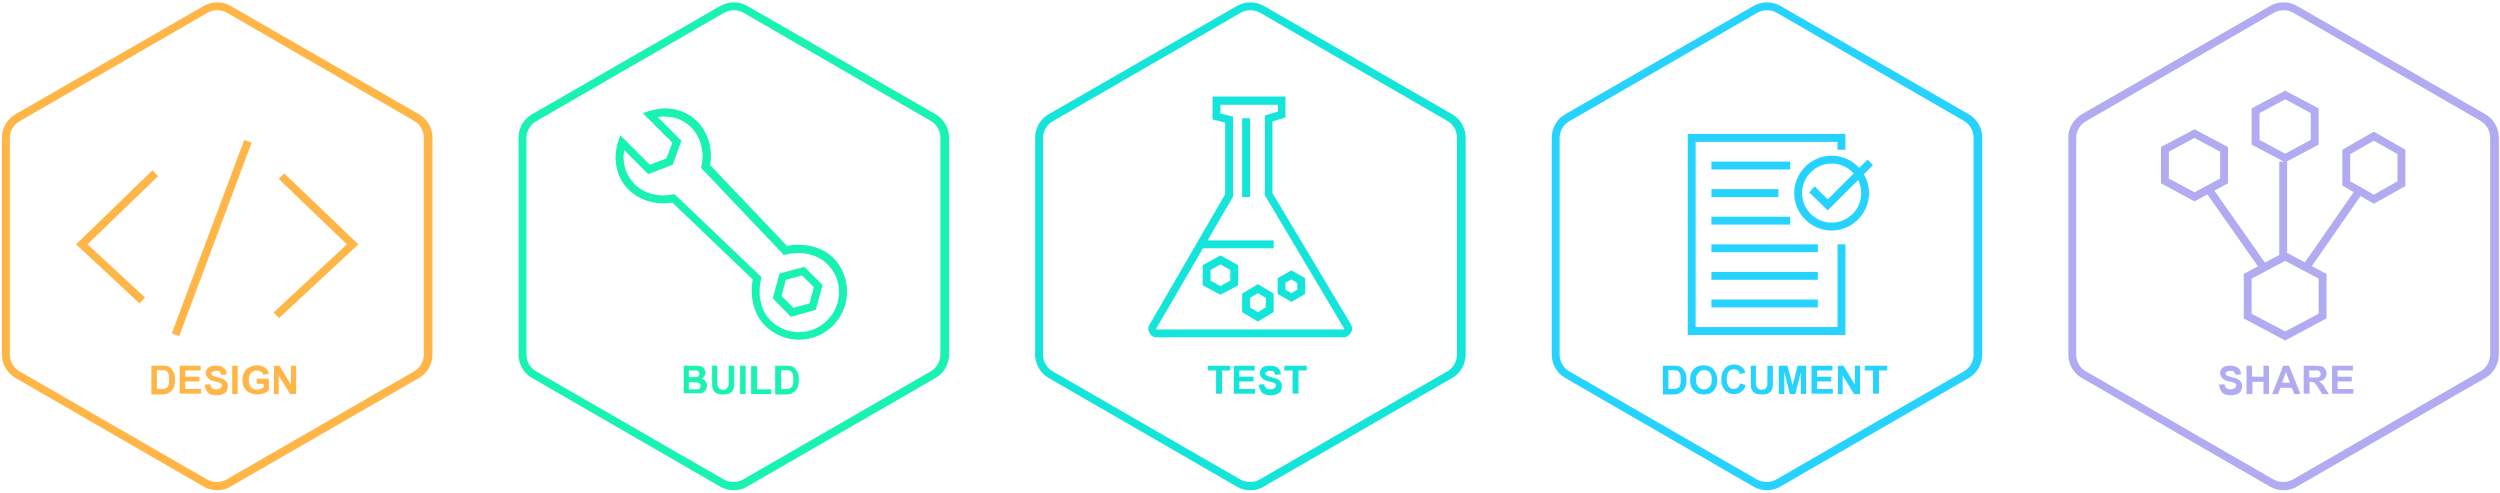 <svg width="609" height="120" viewBox="0 0 609 120" xmlns="http://www.w3.org/2000/svg"><g fill-rule="nonzero" fill="none"><g fill="#FFB647"><path d="M33.995 73.92l-15.46-14.4 18.63-18.048 1.344 1.44-17.19 16.608 14.02 12.96zM67.99 77.472l-1.344-1.344L84.508 59.52 67.894 43.584l1.345-1.344 18.054 17.28zM59.495 34.095l1.799.673-17.637 47.11-1.799-.674z"/><path d="M52.913 119.424c-1.152 0-2.304-.288-3.265-.864L3.745 92.064C1.73 90.912.48 88.704.48 86.4V33.504c0-2.304 1.249-4.512 3.265-5.664l45.903-26.4c2.017-1.152 4.61-1.152 6.53 0l45.904 26.4c2.016 1.152 3.265 3.36 3.265 5.664V86.4c0 2.304-1.249 4.512-3.265 5.664l-45.807 26.4c-1.057.672-2.21.96-3.362.96zm0-116.928c-.768 0-1.632.192-2.304.576L4.706 29.568c-1.44.864-2.305 2.4-2.305 4.032v52.8c0 1.632.864 3.168 2.305 4.032l45.807 26.4c1.44.768 3.265.768 4.61 0l45.806-26.4c1.44-.864 2.305-2.4 2.305-4.032V33.504c0-1.632-.864-3.168-2.305-4.032l-45.71-26.4c-.673-.384-1.537-.576-2.306-.576z"/><g><path d="M36.876 89.088h2.497c.576 0 .96 0 1.344.096.385.096.769.288 1.057.672.288.384.48.672.672 1.152.192.48.192.96.192 1.632 0 .576-.096 1.056-.192 1.44-.192.48-.384.864-.768 1.248-.288.192-.576.384-.96.576-.289.096-.673.192-1.249.192h-2.593v-7.008zm1.345 1.152v4.512h1.056c.384 0 .672 0 .864-.096l.576-.288c.193-.096.289-.384.385-.672.096-.288.096-.768.096-1.248s0-.96-.096-1.248c-.096-.288-.192-.48-.385-.672-.192-.192-.384-.288-.672-.288-.192 0-.576-.096-1.152-.096h-.672v.096zM43.79 96v-6.912h5.09v1.152h-3.745v1.536h3.457v1.152h-3.457v1.824h3.841v1.152H43.79zM49.84 93.696l1.345-.096c.096.48.288.768.48.96.288.192.576.288.96.288.48 0 .769-.096 1.057-.288.192-.192.384-.384.384-.672 0-.192 0-.288-.096-.384-.096-.096-.288-.192-.48-.288-.192-.096-.577-.192-1.153-.288-.768-.192-1.248-.384-1.536-.672-.384-.384-.672-.864-.672-1.344 0-.384.096-.672.288-.96.192-.288.48-.576.864-.672.384-.192.864-.192 1.344-.192.865 0 1.537.192 1.921.576.48.384.672.864.672 1.536l-1.344.096c-.096-.384-.192-.576-.384-.768-.192-.192-.48-.192-.865-.192-.384 0-.672.096-.96.288-.192.096-.192.288-.192.384 0 .192.096.288.192.384.192.192.576.288 1.248.48.673.192 1.153.288 1.537.48.288.192.576.384.768.672.192.288.288.672.288 1.056s-.096.768-.288 1.152c-.192.384-.48.576-.96.768-.384.192-.864.288-1.537.288-.864 0-1.536-.192-2.016-.576-.48-.576-.768-1.248-.865-2.016zM56.563 96v-6.912h1.344V96zM62.517 93.408v-1.152h2.977v2.784c-.288.288-.673.576-1.249.768-.576.192-1.152.288-1.632.288-.673 0-1.345-.192-1.92-.48-.577-.288-.961-.768-1.25-1.248-.287-.576-.383-1.152-.383-1.824 0-.672.192-1.344.48-1.92.288-.576.768-.96 1.344-1.248.48-.192.96-.384 1.633-.384.864 0 1.536.192 2.016.576.48.384.769.864.96 1.44l-1.344.288c-.096-.384-.288-.576-.576-.768-.288-.192-.576-.288-.96-.288-.576 0-1.057.192-1.44.576-.385.384-.577.96-.577 1.728s.192 1.44.576 1.824c.384.384.865.576 1.44.576.289 0 .577-.096.865-.192.288-.096.576-.288.768-.384v-.864h-1.728v-.096zM66.742 96v-6.912h1.345l2.784 4.608v-4.608h1.249V96h-1.44l-2.786-4.512V96z"/></g></g><g fill="#18F2B2"><path d="M192.68 77.184l-4.418-4.512 1.632-6.048 6.05-1.632 4.418 4.416-1.633 6.048-6.05 1.728zm-2.305-5.088l2.88 2.88 3.938-1.056 1.056-3.936-2.88-2.88-3.938 1.056-1.056 3.936z"/><path d="M194.6 82.752c-3.073 0-6.05-1.248-8.259-3.456-3.073-3.072-3.649-7.776-2.977-11.232l-19.59-18.72c-.768.096-1.537.192-2.305.192-3.169 0-6.242-1.248-8.355-3.36-2.977-2.976-3.937-7.392-2.497-11.712l.48-1.536 7.203 7.2 4.033-1.536 1.44-3.84-7.202-7.2 1.537-.48c1.248-.384 2.593-.672 3.937-.672 2.977 0 5.762 1.152 7.779 3.168 2.689 2.688 3.841 6.72 3.169 10.656l18.726 19.68c.864-.192 1.825-.288 2.689-.288 3.361 0 6.53 1.152 8.547 3.168 4.513 4.512 4.513 11.904 0 16.512-2.305 2.304-5.282 3.456-8.355 3.456zm-30.25-35.424l21.127 20.16-.096.576c-.768 2.976-.384 7.296 2.305 9.984 1.824 1.824 4.321 2.88 6.914 2.88s5.09-1.056 6.914-2.88c3.842-3.84 3.842-9.984 0-13.728-1.728-1.728-4.321-2.688-7.202-2.688-.96 0-1.92.096-2.785.384l-.576.096-20.167-21.216.096-.48c.768-3.456-.192-7.008-2.497-9.408-2.112-2.112-5.09-2.976-8.162-2.496l5.762 5.76-2.113 5.856-5.954 2.304-5.858-5.856c-.576 3.072.384 6.048 2.497 8.256 1.824 1.824 4.321 2.784 7.01 2.784.768 0 1.633-.096 2.4-.288h.385z"/><path d="M178.755 119.424c-1.153 0-2.305-.288-3.265-.864l-45.903-26.496c-2.017-1.152-3.266-3.36-3.266-5.664V33.504c0-2.304 1.249-4.512 3.266-5.664l45.903-26.4c2.016-1.152 4.61-1.152 6.53 0l45.903 26.4c2.017 1.152 3.265 3.36 3.265 5.664V86.4c0 2.304-1.248 4.512-3.265 5.664l-45.807 26.4c-1.056.672-2.209.96-3.361.96zm0-116.928c-.768 0-1.633.192-2.305.576l-45.903 26.496c-1.44.864-2.305 2.4-2.305 4.032v52.8c0 1.632.864 3.168 2.305 4.032l45.807 26.4c1.44.768 3.265.768 4.61 0l45.807-26.4c1.44-.864 2.304-2.4 2.304-4.032V33.504c0-1.632-.864-3.168-2.304-4.032l-45.711-26.4c-.673-.384-1.537-.576-2.305-.576z"/><g><path d="M166.463 89.088h2.785c.576 0 .96 0 1.248.096.288 0 .48.096.672.288.192.096.384.288.48.576.096.192.192.48.192.768 0 .288-.096.576-.288.864-.192.288-.384.48-.672.576.384.096.768.288.96.576.193.288.385.672.385 1.056 0 .288-.096.576-.192.96-.193.288-.385.576-.577.672-.288.192-.576.288-.96.288h-3.937v-6.72h-.096zm1.344 1.152v1.632H169.631c.193 0 .385-.096.577-.288.096-.096.192-.288.192-.576 0-.192-.096-.384-.192-.48-.096-.096-.288-.192-.48-.288h-1.921zm0 2.784v1.824h2.209c.192 0 .384-.096.48-.288.096-.192.192-.384.192-.576 0-.192-.096-.384-.192-.48-.096-.096-.288-.288-.48-.288-.192-.096-.576-.096-1.249-.096h-.96v-.096zM173.377 89.088h1.344v3.744c0 .576 0 .96.096 1.152.096.288.193.48.385.672.192.192.576.288.96.288s.672-.096.864-.288c.192-.192.288-.384.384-.576.096-.192.096-.576.096-1.152v-3.84h1.345v3.648c0 .864 0 1.44-.096 1.728-.096.288-.192.672-.384.864-.192.192-.48.384-.769.576-.384.096-.768.192-1.344.192-.672 0-1.152-.096-1.537-.192-.384-.192-.576-.384-.768-.576-.192-.288-.288-.48-.384-.768-.096-.384-.096-.96-.096-1.728v-3.744h-.096zM180.291 96v-6.912h1.345V96zM182.98 96v-6.816h1.44v5.664h3.458V96h-4.898zM188.838 89.088h2.497c.576 0 .96 0 1.344.096.384.096.769.288 1.057.672.288.384.48.672.672 1.152.192.48.192.96.192 1.632 0 .576-.096 1.056-.192 1.44-.192.48-.384.864-.768 1.248-.288.192-.577.384-.96.576-.289.096-.673.192-1.249.192h-2.593v-7.008zm1.44 1.152v4.512h1.057c.384 0 .672 0 .864-.096l.576-.288c.192-.096.288-.384.385-.672.096-.288.096-.768.096-1.248s0-.96-.096-1.248c-.097-.288-.193-.48-.385-.672-.192-.192-.384-.288-.672-.288-.192 0-.576-.096-1.152-.096h-.672v.096z"/></g></g><g fill="#14E5DB"><path d="M297.298 71.808l-4.322-2.304v-4.896l4.322-2.4 4.321 2.4v4.896l-4.321 2.304zm-2.401-3.456l2.4 1.344 2.401-1.344V65.76l-2.4-1.344-2.401 1.344v2.592zM306.42 78.336l-3.84-2.304V71.52l3.84-2.304 3.842 2.304v4.512l-3.841 2.304zm-1.92-3.456l1.92 1.152 1.921-1.152v-2.304l-1.92-1.152-1.921 1.152v2.304zM314.583 73.536l-3.36-1.92v-3.84l3.36-1.92 3.361 1.92v3.84l-3.36 1.92zm-1.44-2.976l1.44.864 1.44-.864v-1.632l-1.44-.864-1.44.768v1.728z"/><path d="M304.596 119.424c-1.152 0-2.305-.288-3.265-.864l-45.903-26.496c-2.017-1.152-3.265-3.36-3.265-5.664V33.504c0-2.304 1.248-4.512 3.265-5.664l45.903-26.4c2.017-1.152 4.61-1.152 6.53 0l45.903 26.4c2.017 1.152 3.265 3.36 3.265 5.664V86.4c0 2.304-1.248 4.512-3.265 5.664l-45.807 26.4c-1.056.672-2.209.96-3.361.96zm0-116.928c-.768 0-1.633.192-2.305.576l-45.903 26.496c-1.44.864-2.305 2.4-2.305 4.032v52.8c0 1.632.865 3.168 2.305 4.032l45.807 26.4c1.44.768 3.265.768 4.61 0l45.807-26.4c1.44-.864 2.305-2.4 2.305-4.032V33.504c0-1.632-.865-3.168-2.305-4.032L306.9 3.072c-.672-.384-1.537-.576-2.305-.576z"/><path d="M296.241 96v-5.76h-2.016v-1.152h5.473v1.152h-2.016v5.664h-1.44zM300.563 96v-6.912h5.09v1.152h-3.746v1.536h3.457v1.152h-3.457v1.824h3.841v1.152h-5.185zM306.613 93.696l1.344-.096c.096.48.288.768.48.96.288.192.576.288.96.288.48 0 .769-.096 1.057-.288.192-.192.384-.384.384-.672 0-.192 0-.288-.096-.384-.096-.096-.288-.192-.48-.288-.192-.096-.576-.192-1.152-.288-.769-.192-1.249-.384-1.537-.672-.384-.384-.672-.864-.672-1.344 0-.384.096-.672.288-.96.192-.288.48-.576.864-.672.384-.192.864-.192 1.345-.192.864 0 1.536.192 1.92.576.48.384.672.864.672 1.536l-1.344.096c-.096-.384-.192-.576-.384-.768-.192-.192-.48-.192-.864-.192-.385 0-.673.096-.96.288-.193.096-.193.288-.193.384 0 .192.096.288.192.384.192.192.576.288 1.249.48.672.192 1.152.288 1.536.48.288.192.576.384.768.672.193.288.289.672.289 1.056s-.096.768-.289 1.152c-.192.384-.48.576-.96.768-.384.192-.864.288-1.536.288-.865 0-1.537-.192-2.017-.576-.48-.576-.768-1.248-.864-2.016zM314.871 96v-5.76h-2.016v-1.152h5.474v1.152h-2.017v5.664h-1.44zM327.356 82.176H281.74c-.768 0-1.344-.384-1.728-1.056-.384-.672-.384-1.44 0-2.016l18.438-31.776V29.856l-3.073-.768V23.52h17.766v5.088l-3.17.96V47.04l19.111 31.968c.384.672.384 1.44 0 2.016-.384.576-.96 1.152-1.728 1.152zm-30.058-54.528l3.073.768v19.488l-18.727 32.16v.096c0 .096.096.096.096.096h45.616s.096 0 .096-.096v-.096l-19.303-32.448V28.128l3.17-.96v-1.632h-14.021v2.112z"/><path d="M302.58 28.8h1.92V48h-1.92zM292.977 58.56h17.286v1.92h-17.286z"/></g><g fill="#26D3FF"><path d="M430.437 119.424c-1.152 0-2.304-.288-3.265-.864L381.27 92.064c-2.017-1.152-3.265-3.36-3.265-5.664V33.504c0-2.304 1.248-4.512 3.265-5.664l45.903-26.4c2.017-1.152 4.61-1.152 6.53 0l45.904 26.4c2.016 1.152 3.265 3.36 3.265 5.664V86.4c0 2.304-1.249 4.512-3.265 5.664l-45.808 26.4c-1.056.672-2.208.96-3.36.96zm0-116.928c-.768 0-1.632.192-2.304.576l-45.904 26.496c-1.44.864-2.304 2.4-2.304 4.032v52.8c0 1.632.864 3.168 2.304 4.032l45.808 26.4c1.44.768 3.265.768 4.609 0l45.807-26.4c1.44-.864 2.305-2.4 2.305-4.032V33.504c0-1.632-.864-3.168-2.305-4.032l-45.71-26.4c-.673-.384-1.537-.576-2.306-.576z"/><path d="M416.897 39.36h19.206v1.92h-19.206zM416.897 46.08h16.325V48h-16.325zM416.897 52.8h19.206v1.92h-19.206zM416.897 59.52h25.929v1.92h-25.93zM416.897 66.24h25.929v1.92h-25.93zM416.897 72.96h25.929v1.92h-25.93zM445.226 51.264l-4.513-4.416 1.344-1.44 3.17 3.168 9.698-9.696 1.345 1.344z"/><path d="M446.187 56.16c-4.994 0-9.124-4.128-9.124-9.12 0-4.992 4.13-9.12 9.124-9.12 4.993 0 9.123 4.128 9.123 9.12 0 4.992-4.13 9.12-9.123 9.12zm0-16.32c-3.938 0-7.203 3.264-7.203 7.2 0 3.936 3.265 7.2 7.203 7.2 3.937 0 7.202-3.168 7.202-7.2s-3.265-7.2-7.202-7.2z"/><path d="M449.548 81.6h-38.413V32.64h38.413v3.84h-1.921v-1.92h-34.571v45.12h34.571V59.52h1.92z"/><g><path d="M405.085 89.088h2.497c.576 0 .96 0 1.344.096.384.096.768.288 1.057.672.288.384.48.672.672 1.152.192.48.192.96.192 1.632 0 .576-.096 1.056-.192 1.44-.192.48-.384.864-.768 1.248-.289.192-.577.384-.96.576-.289.096-.673.192-1.25.192h-2.592v-7.008zm1.344 1.152v4.512h1.057c.384 0 .672 0 .864-.096l.576-.288c.192-.096.288-.384.384-.672.096-.288.096-.768.096-1.248s0-.96-.096-1.248c-.096-.288-.192-.48-.384-.672-.192-.192-.384-.288-.672-.288-.192 0-.576-.096-1.152-.096h-.673v.096zM411.711 92.544c0-.672.096-1.248.288-1.728.192-.384.384-.672.672-.96.289-.288.577-.48.865-.576.384-.192.96-.288 1.44-.288 1.057 0 1.825.288 2.401.96.576.672.96 1.536.96 2.592 0 1.152-.288 2.016-.864 2.592-.576.672-1.44.96-2.4.96-1.057 0-1.825-.288-2.402-.96-.672-.576-.96-1.44-.96-2.592zm1.44 0c0 .768.193 1.344.577 1.728.384.384.768.576 1.344.576.576 0 .96-.192 1.345-.576.384-.384.576-.96.576-1.824 0-.768-.192-1.344-.48-1.728-.384-.384-.769-.576-1.345-.576s-1.056.192-1.344.576c-.48.384-.672 1.056-.672 1.824zM423.907 93.408l1.345.384c-.192.768-.577 1.344-1.057 1.632-.48.384-1.056.576-1.824.576-.96 0-1.633-.288-2.21-.96-.575-.672-.863-1.44-.863-2.592 0-1.152.288-2.016.864-2.688.576-.672 1.344-.96 2.305-.96.864 0 1.536.288 2.016.768.288.288.577.672.673 1.248l-1.345.288c-.096-.384-.288-.672-.48-.864-.288-.192-.576-.288-.96-.288-.48 0-.96.192-1.249.576-.288.384-.48.96-.48 1.824 0 .864.192 1.44.48 1.824.288.384.672.576 1.249.576.384 0 .672-.096.96-.384.288-.288.384-.384.576-.96zM426.404 89.088h1.344v3.744c0 .576 0 .96.096 1.152.096.288.193.48.385.672.192.192.576.288.96.288s.672-.096.864-.288c.192-.192.288-.384.384-.576.096-.192.096-.576.096-1.152v-3.84h1.345v3.648c0 .864 0 1.44-.096 1.728-.096.288-.192.672-.384.864-.192.192-.48.384-.769.576-.384.096-.768.192-1.344.192-.672 0-1.152-.096-1.537-.192-.384-.192-.576-.384-.768-.576-.192-.288-.288-.48-.384-.768-.096-.384-.096-.96-.096-1.728v-3.744h-.096zM433.318 96v-6.912h2.113l1.248 4.704 1.249-4.704h2.016V96h-1.248v-5.376L437.352 96h-1.345l-1.344-5.376V96zM441.289 96v-6.912h5.09v1.152h-3.746v1.536h3.457v1.152h-3.457v1.824h3.842v1.152h-5.186zM447.723 96v-6.912h1.344l2.785 4.608v-4.608h1.249V96h-1.44l-2.786-4.512V96zM456.27 96v-5.76h-2.017v-1.152h5.474v1.152h-2.017v5.664h-1.44z"/></g></g><g fill="#B2ABF2"><path d="M534.575 49.056l-8.162-4.416v-8.832l8.162-4.32 8.163 4.32v8.832l-8.163 4.416zm-6.242-5.568l6.242 3.36 6.242-3.36V36.96l-6.242-3.36-6.242 3.36v6.528zM578.27 49.632l-7.683-4.416V36.48l7.683-4.416 7.682 4.416v8.832l-7.682 4.32zm-5.762-5.472l5.762 3.264 5.762-3.264v-6.624l-5.762-3.264-5.762 3.264v6.624zM556.663 39.552l-8.163-4.32V26.4l8.163-4.32 8.162 4.32v8.832l-8.162 4.32zm-6.242-5.472l6.242 3.36 6.242-3.36v-6.528l-6.242-3.36-6.242 3.36v6.528zM556.663 82.944l-10.084-5.376V66.72l10.084-5.376 10.083 5.376v10.848l-10.083 5.376zm-8.163-6.528l8.163 4.32 8.162-4.32v-8.544l-8.162-4.32-8.163 4.32v8.544z"/><path d="M538.956 45.778L552.041 64.4l-1.571 1.104-13.085-18.622zM573.724 46.264l1.578 1.096-12.595 18.137-1.578-1.096zM555.222 39.36h1.92v24h-1.92z"/><path d="M556.279 119.424c-1.153 0-2.305-.288-3.266-.864L507.11 92.064c-2.016-1.152-3.265-3.36-3.265-5.664V33.504c0-2.304 1.249-4.512 3.265-5.664l45.903-26.4c2.017-1.152 4.61-1.152 6.53 0l45.904 26.4c2.016 1.152 3.265 3.36 3.265 5.664V86.4c0 2.304-1.249 4.512-3.265 5.664l-45.807 26.4c-1.057.672-2.209.96-3.361.96zm0-116.928c-.769 0-1.633.192-2.305.576L508.07 29.568c-1.44.864-2.305 2.4-2.305 4.032v52.8c0 1.632.864 3.168 2.305 4.032l45.807 26.4c1.44.768 3.265.768 4.61 0l45.806-26.4c1.44-.864 2.305-2.4 2.305-4.032V33.504c0-1.632-.864-3.168-2.305-4.032l-45.71-26.4c-.673-.384-1.537-.576-2.305-.576z"/><path d="M540.53 93.696l1.344-.096c.096.48.288.768.48.96.288.192.576.288.96.288.48 0 .769-.096 1.057-.288.192-.192.384-.384.384-.672 0-.192 0-.288-.096-.384-.096-.096-.288-.192-.48-.288-.192-.096-.577-.192-1.153-.288-.768-.192-1.248-.384-1.536-.672-.384-.384-.673-.864-.673-1.344 0-.384.096-.672.289-.96.192-.288.48-.576.864-.672.384-.192.864-.192 1.344-.192.865 0 1.537.192 1.92.576.481.384.673.864.673 1.536l-1.344.096c-.096-.384-.192-.576-.384-.768-.192-.192-.48-.192-.865-.192-.384 0-.672.096-.96.288-.192.096-.192.288-.192.384 0 .192.096.288.192.384.192.192.576.288 1.248.48.673.192 1.153.288 1.537.48.288.192.576.384.768.672.192.288.288.672.288 1.056s-.096.768-.288 1.152c-.192.384-.48.576-.96.768-.384.192-.864.288-1.537.288-.864 0-1.536-.192-2.016-.576-.48-.576-.769-1.248-.865-2.016zM547.252 96v-6.912h1.344v2.688h2.785v-2.688h1.344V96h-1.344v-2.976h-2.689V96zM560.408 96h-1.537l-.576-1.536h-2.785L554.934 96h-1.44l2.689-6.912h1.44L560.408 96zm-2.593-2.784l-.96-2.592-.96 2.592h1.92zM561.176 96v-6.912h2.881c.768 0 1.249.096 1.633.192.288.096.576.384.768.672.192.288.288.672.288 1.056 0 .48-.192.96-.48 1.248-.288.288-.768.576-1.345.672.289.192.577.384.769.576.192.192.48.576.768 1.152l.864 1.344h-1.632l-.96-1.536c-.385-.576-.577-.864-.769-1.056-.096-.096-.288-.192-.384-.288-.192-.096-.384-.096-.672-.096h-.288v2.88h-1.44V96zm1.345-4.032h1.056c.672 0 1.056 0 1.248-.096.192-.096.288-.192.385-.288.096-.096.096-.288.096-.48s-.096-.384-.193-.576c-.096-.096-.288-.192-.48-.288h-2.112v1.728zM568.09 96v-6.912h5.09v1.152h-3.745v1.536h3.457v1.152h-3.457v1.824h3.841v1.152h-5.186z"/></g></g></svg>